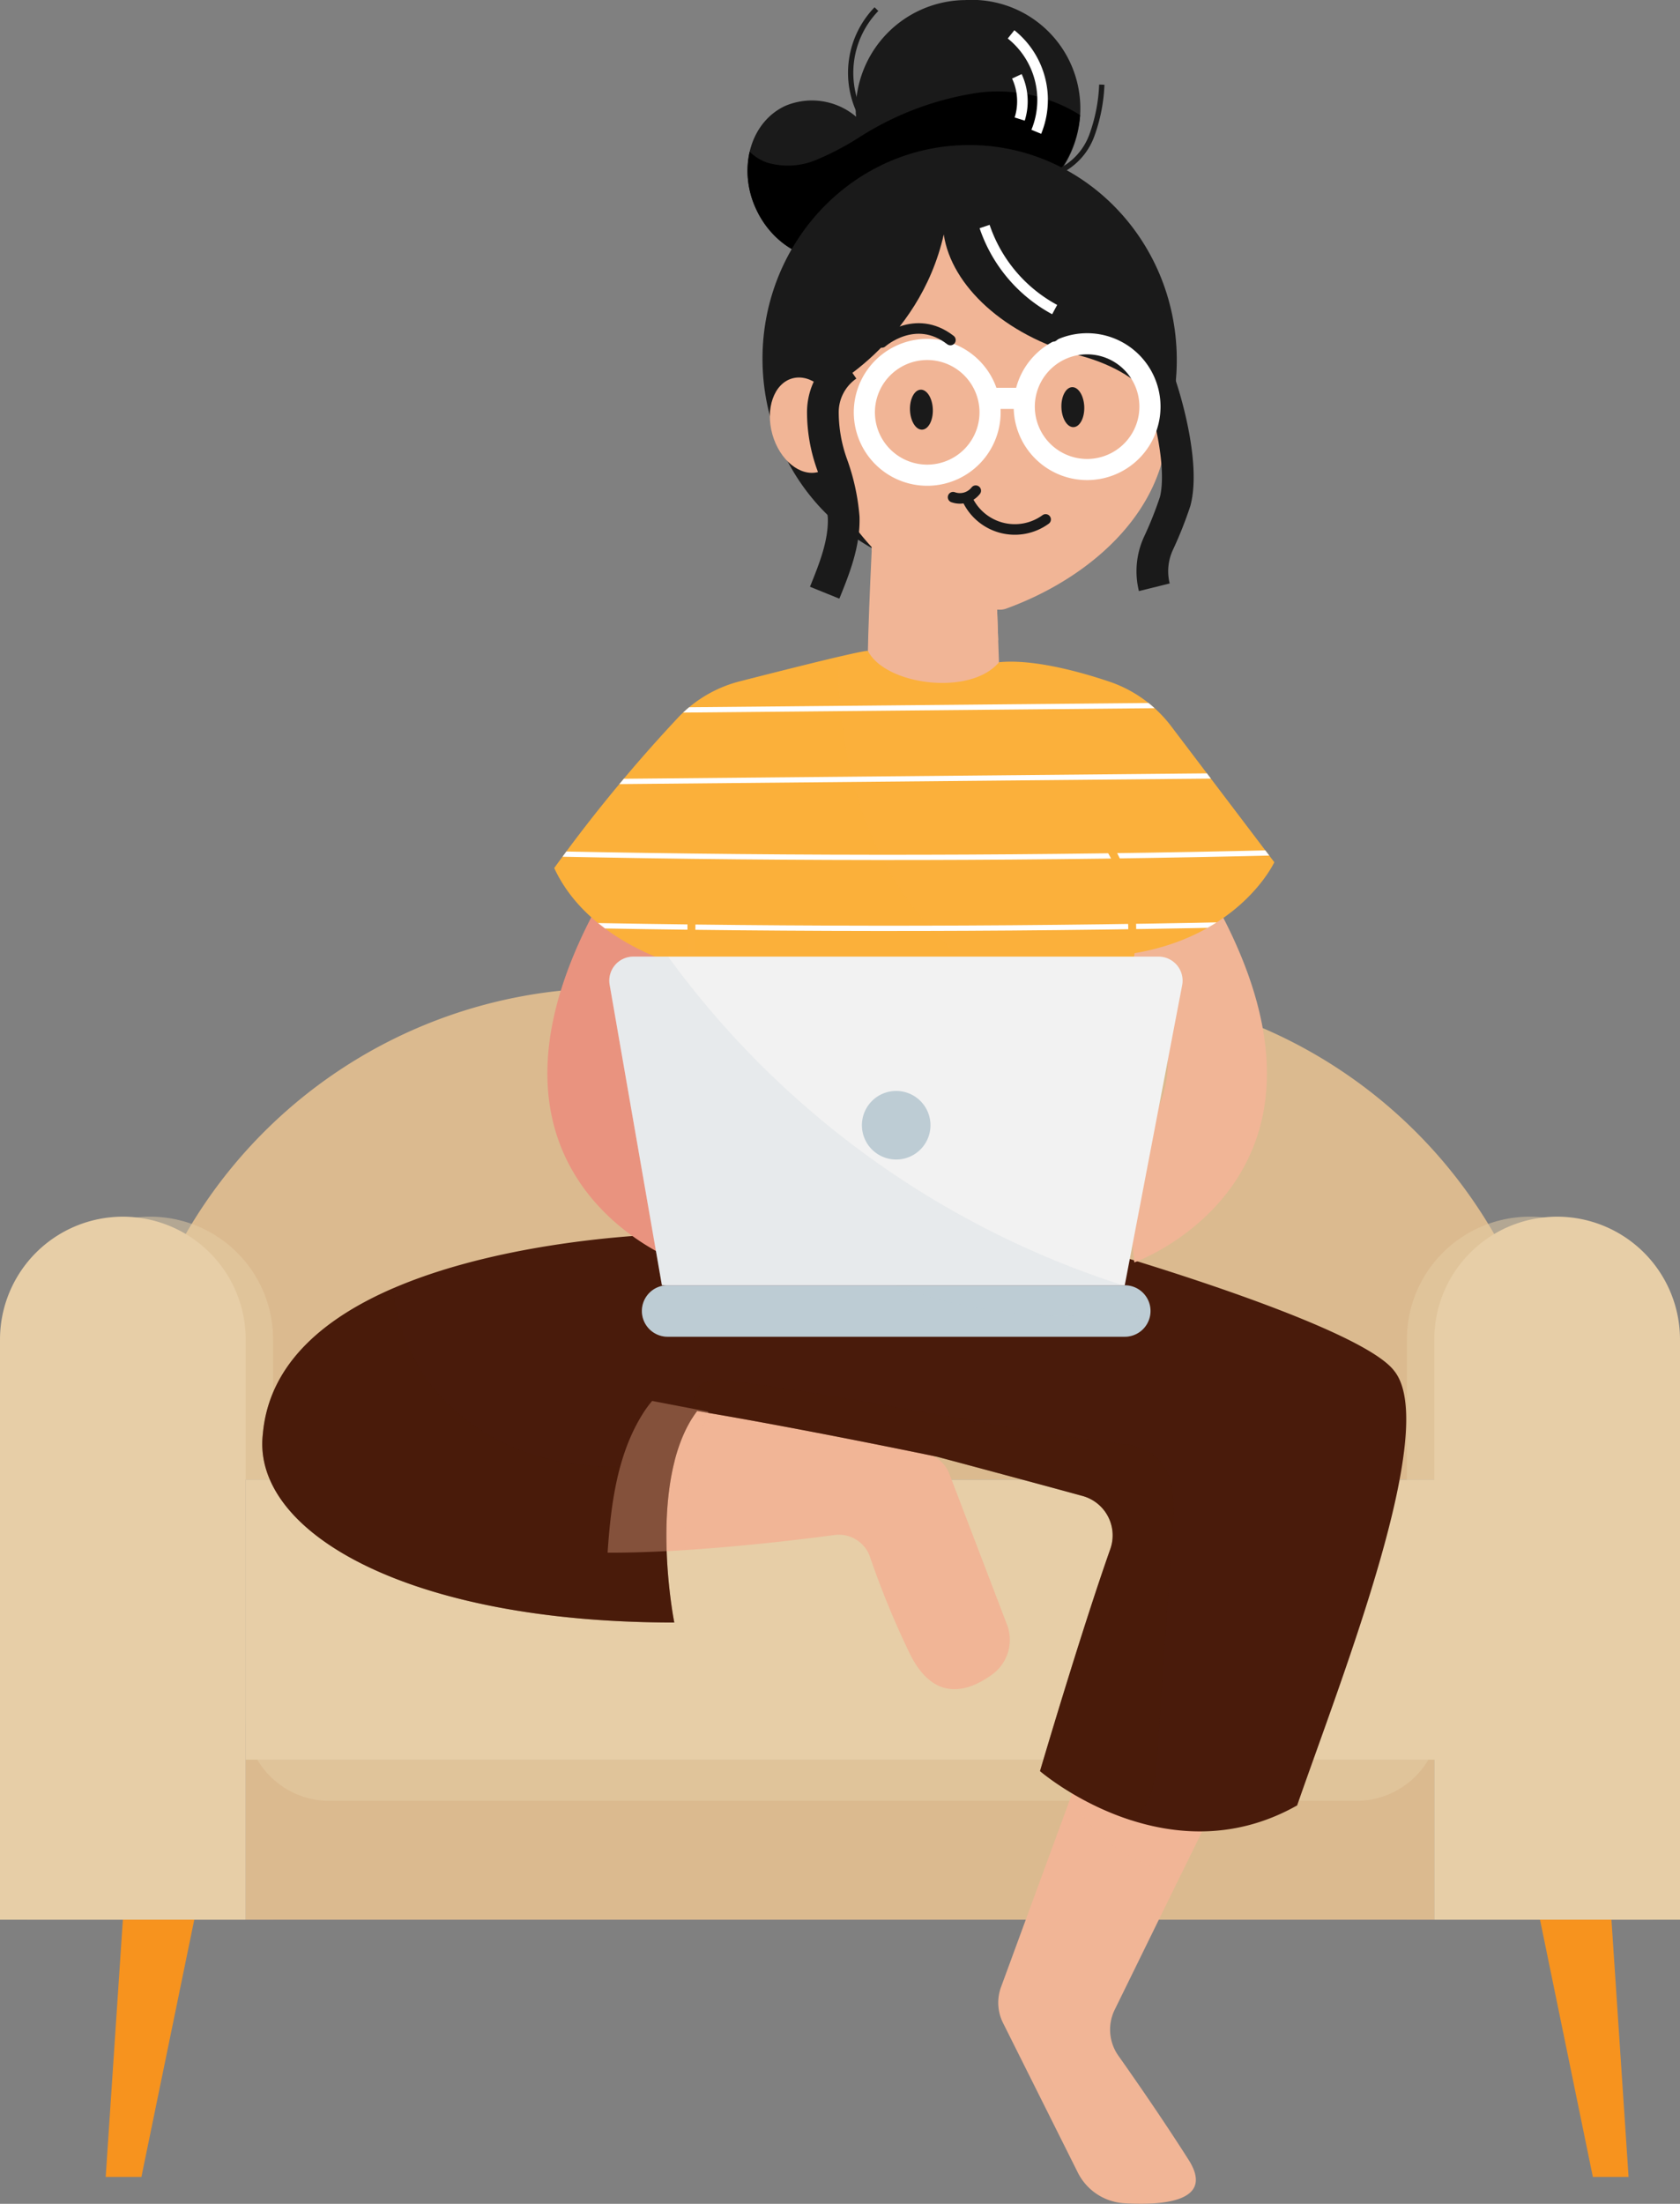 <svg xmlns="http://www.w3.org/2000/svg" xmlns:xlink="http://www.w3.org/1999/xlink" width="158.979" height="208.501" viewBox="0 0 158.979 208.501">
  <rect x="0" y="0" width="158.979" height="208.501" fill="#808080" stroke="none"/>
  <defs>
    <clipPath id="clip-path">
      <path id="Path_3873" data-name="Path 3873" d="M134.62,237.862s-8.652-2.163-11.9-9.193a143.375,143.375,0,0,1,11.547-14.048A12.224,12.224,0,0,1,140.3,211c4.393-1.12,11.362-2.883,12.1-2.883,1.622,3.244,9.7,4.324,12.408,1.08,3.128-.313,7.438.823,10.435,1.835a12.251,12.251,0,0,1,5.84,4.2l9.777,12.889s-3.245,7.03-13.519,8.652c-.54,10.815-.54,26.5-.54,26.5l-42.719-.541Z" transform="translate(-122.724 -208.121)" fill="none"/>
    </clipPath>
  </defs>
  <g id="Icon" transform="translate(-41.883 -113.219)">
    <g id="Group_340" data-name="Group 340" transform="translate(41.883 113.219)">
      <path id="Rectangle_110" data-name="Rectangle 110" d="M46.5,0h43.26a46.5,46.5,0,0,1,46.5,46.5v0a0,0,0,0,1,0,0H0a0,0,0,0,1,0,0v0A46.5,46.5,0,0,1,46.5,0Z" transform="translate(11.356 93.479)" fill="#dbba8f"/>
      <path id="Rectangle_111" data-name="Rectangle 111" d="M11.626,0h0A11.626,11.626,0,0,1,23.252,11.626V66.512a0,0,0,0,1,0,0H0a0,0,0,0,1,0,0V11.626A11.626,11.626,0,0,1,11.626,0Z" transform="translate(133.132 115.109)" fill="#e7cea7" opacity="0.5" style="mix-blend-mode: multiply;isolation: isolate"/>
      <path id="Rectangle_112" data-name="Rectangle 112" d="M11.626,0h0A11.626,11.626,0,0,1,23.252,11.626V66.512a0,0,0,0,1,0,0H0a0,0,0,0,1,0,0V11.626A11.626,11.626,0,0,1,11.626,0Z" transform="translate(135.727 115.109)" fill="#e7cea7"/>
      <path id="Rectangle_113" data-name="Rectangle 113" d="M11.626,0h0A11.626,11.626,0,0,1,23.252,11.626V66.512a0,0,0,0,1,0,0H0a0,0,0,0,1,0,0V11.626A11.626,11.626,0,0,1,11.626,0Z" transform="translate(2.595 115.109)" fill="#e7cea7" opacity="0.5" style="mix-blend-mode: multiply;isolation: isolate"/>
      <path id="Rectangle_114" data-name="Rectangle 114" d="M11.626,0h0A11.626,11.626,0,0,1,23.252,11.626V66.512a0,0,0,0,1,0,0H0a0,0,0,0,1,0,0V11.626A11.626,11.626,0,0,1,11.626,0Z" transform="translate(0 115.109)" fill="#e7cea7"/>
      <rect id="Rectangle_115" data-name="Rectangle 115" width="112.475" height="15.141" transform="translate(23.252 166.48)" fill="#dbba8f"/>
      <path id="Rectangle_116" data-name="Rectangle 116" d="M0,0H113.016a0,0,0,0,1,0,0V18.581A7.915,7.915,0,0,1,105.1,26.5H7.915A7.915,7.915,0,0,1,0,18.581V0A0,0,0,0,1,0,0Z" transform="translate(23.252 143.876)" fill="#e7cea7" opacity="0.5" style="mix-blend-mode: multiply;isolation: isolate"/>
      <rect id="Rectangle_117" data-name="Rectangle 117" width="113.016" height="26.497" transform="translate(23.252 139.983)" fill="#e7cea7"/>
      <path id="Path_3847" data-name="Path 3847" d="M274.867,417.47h-3.379l-5-24.333h6.759Z" transform="translate(-120.755 -211.515)" fill="#f7931e"/>
      <path id="Path_3848" data-name="Path 3848" d="M57.3,417.47h3.38l5-24.333H58.924Z" transform="translate(-47.298 -211.515)" fill="#f7931e"/>
      <path id="Path_3849" data-name="Path 3849" d="M171.407,113.226a10.454,10.454,0,0,0-10.261,10.636c0,.134.025.263.035.4a6.466,6.466,0,0,0-6.678-1.038c-3.315,1.515-4.569,5.878-2.8,9.746s5.888,5.774,9.2,4.259a6.561,6.561,0,0,0,3.6-6.232,10.793,10.793,0,0,0,7.635,2.753,10.272,10.272,0,1,0-.728-20.519Z" transform="translate(-80.165 -113.219)" fill="#1a1a1a"/>
      <path id="Path_3850" data-name="Path 3850" d="M182.382,128.8a14.615,14.615,0,0,0-9.516-2.135,28.591,28.591,0,0,0-11.333,4.205,26.411,26.411,0,0,1-4.17,2.188,6.928,6.928,0,0,1-4.617.232,4.466,4.466,0,0,1-1.634-1.025,8.415,8.415,0,0,0,.591,5.392c1.768,3.868,5.888,5.774,9.2,4.259a6.561,6.561,0,0,0,3.6-6.232,10.793,10.793,0,0,0,7.635,2.753A10.5,10.5,0,0,0,182.382,128.8Z" transform="translate(-80.169 -117.911)"/>
      <path id="Path_3851" data-name="Path 3851" d="M192.282,153.948c.4,11.192-8.051,20.577-18.87,20.961s-19.912-8.378-20.309-19.57,8.051-20.577,18.87-20.961S191.885,142.756,192.282,153.948Z" transform="translate(-80.935 -120.645)" fill="#1a1a1a"/>
      <path id="Path_3852" data-name="Path 3852" d="M168.988,187.8s-.64,12.468-.544,15.17c1.138,1.583,5.576,4.672,5.576,4.672l6.891-4.032-.307-8.646Z" transform="translate(-86.323 -139.408)" fill="#f1b596"/>
      <path id="Path_3853" data-name="Path 3853" d="M169.013,191.473c2.549,3.684,6.427,7.449,11.973,8.506l-.178-5.019L169.191,187.8S169.112,189.349,169.013,191.473Z" transform="translate(-86.526 -139.408)" fill="#f1b596" style="mix-blend-mode: multiply;isolation: isolate"/>
      <path id="Path_3854" data-name="Path 3854" d="M159.44,165.03c.87,2.562,5.995,15.949,18.235,16.487a1.794,1.794,0,0,0,.689-.107c8.407-3.066,15.549-9.756,15.246-18.289-.307-8.647-6.076-18.722-12.6-19.573s-16.638,3.837-19.573,12.6a81.855,81.855,0,0,0-2.063,8.013A1.736,1.736,0,0,0,159.44,165.03Z" transform="translate(-83.132 -123.835)" fill="#f1b596"/>
      <path id="Path_3855" data-name="Path 3855" d="M115.8,313.963l37.767,7.243a3.122,3.122,0,0,1,2.328,1.951l5.455,14.265a4.047,4.047,0,0,1-1.42,4.724c-2.235,1.618-5.576,2.752-7.9-2.227a82.354,82.354,0,0,1-3.63-8.862,3.114,3.114,0,0,0-3.371-2.118c-6.658.883-23.936,2.868-30.851.707C105.529,326.941,115.8,313.963,115.8,313.963Z" transform="translate(-66.055 -183.713)" fill="#f1b596"/>
      <path id="Path_3856" data-name="Path 3856" d="M196.832,364.8l-9.095,24.758a4.284,4.284,0,0,0,.189,3.394l7.079,14.159a5.269,5.269,0,0,0,4.4,2.9c3.573.213,8.626-.113,6.076-4.119-2.414-3.794-5.047-7.587-6.639-9.838a4.28,4.28,0,0,1-.346-4.356l12.393-25.281L197.373,364.8" transform="translate(-93.009 -201.565)" fill="#f1b596"/>
      <path id="Path_3857" data-name="Path 3857" d="M211.25,374.67a.722.722,0,0,0-.337-.212,32.68,32.68,0,0,0-7.417-1.9,27.257,27.257,0,0,1-4.622-.792l-.86,2.34a15.115,15.115,0,0,0,10.176,7.218c.09.018.183.032.276.042l2.5-5.108c.1-.321.2-.638.291-.96A.73.73,0,0,0,211.25,374.67Z" transform="translate(-96.71 -204.011)" fill="#f1b596" opacity="0.35" style="mix-blend-mode: multiply;isolation: isolate"/>
      <path id="Path_3858" data-name="Path 3858" d="M119.123,329.9s-2.7-13.519,2.163-20.008c9.733,1.622,22.711,4.326,22.711,4.326s8.448,2.253,13.761,3.71a3.867,3.867,0,0,1,2.626,5.019c-2.824,7.994-6.653,21.011-6.653,21.011s11.9,10.274,24.333,3.244c4.326-12.437,13.519-35.689,9.193-41.1-3.244-4.326-27.578-11.355-27.578-11.355l-40.556-1.622s-37.311.54-38.934,18.926C79.108,321.247,93.708,329.9,119.123,329.9Z" transform="translate(-55.315 -176.396)" fill="#491b0b"/>
      <path id="Path_3859" data-name="Path 3859" d="M119.16,317.4c-1.39.1-2.8.291-4.132.409-6.5.582-13.362-1.562-17.835-6.316a17.831,17.831,0,0,1-4.678-10.413c-6.475,2.8-11.737,7.115-12.325,13.769-1.082,9.193,13.519,17.844,38.934,17.844C119.123,332.689,117.421,324.156,119.16,317.4Z" transform="translate(-55.315 -179.187)" fill="#491b0b" opacity="0.35" style="mix-blend-mode: multiply;isolation: isolate"/>
      <path id="Path_3860" data-name="Path 3860" d="M135.348,247.711s-9.193,10.815-.541,18.927a96.463,96.463,0,0,1-.54,10.815s-22.711-8.111-7.03-35.149C129.941,236.9,135.348,247.711,135.348,247.711Z" transform="translate(-69.918 -158.017)" fill="#e9937f"/>
      <path id="Path_3861" data-name="Path 3861" d="M205.651,247.711s9.193,10.815.541,18.927a96.46,96.46,0,0,0,.54,10.815s22.711-8.111,7.03-35.149C211.059,236.9,205.651,247.711,205.651,247.711Z" transform="translate(-99.392 -158.017)" fill="#f1b596"/>
      <path id="Path_3862" data-name="Path 3862" d="M186.065,321.193a7.327,7.327,0,0,0-2.836-.755c-12.25-1.542-24.5-4.382-36.75-5.923a3.812,3.812,0,0,0-2.941.43c-.585.484-.8,2.01-.736,3.142.154-.247.315-.488.487-.718,9.733,1.622,22.711,4.326,22.711,4.326s8.448,2.253,13.761,3.71a3.867,3.867,0,0,1,2.626,5.019c-2.824,7.994-6.653,21.011-6.653,21.011a27.217,27.217,0,0,0,8.625,4.643,4.473,4.473,0,0,0,.67-.531c1.449-1.431,1.673-3.656,1.813-5.688q.731-10.679,1.461-21.357a14.6,14.6,0,0,0-.1-4.023A4.929,4.929,0,0,0,186.065,321.193Z" transform="translate(-77.318 -183.874)" fill="#491b0b" opacity="0.35" style="mix-blend-mode: multiply;isolation: isolate"/>
      <path id="Path_3863" data-name="Path 3863" d="M137.812,331.6a34.715,34.715,0,0,1,2.222-13.086l-5.318-1.02a10.376,10.376,0,0,0-.937,1.294c-2.352,3.8-2.956,8.414-3.267,12.876,0,.062-.006.125-.01.188C132.853,331.86,135.348,331.762,137.812,331.6Z" transform="translate(-73.003 -184.954)" fill="#f1b596" opacity="0.35" style="mix-blend-mode: multiply;isolation: isolate"/>
      <path id="Path_3864" data-name="Path 3864" d="M134.62,237.862s-8.652-2.163-11.9-9.193a143.375,143.375,0,0,1,11.547-14.048A12.224,12.224,0,0,1,140.3,211c4.393-1.12,11.362-2.883,12.1-2.883,1.622,3.244,9.7,4.324,12.408,1.08,3.128-.313,7.438.823,10.435,1.835a12.251,12.251,0,0,1,5.84,4.2l9.777,12.889s-3.245,7.03-13.519,8.652c-.54,10.815-.54,26.5-.54,26.5l-42.719-.541Z" transform="translate(-70.271 -146.545)" fill="#fbb03b"/>
      <path id="Path_3865" data-name="Path 3865" d="M176.8,263.587s0-5.435.11-12.111a56.908,56.908,0,0,0-8.046-7.589c-4.441-3.6-9.1-7.062-12.513-11.647-4.9-6.593-6.765-14.956-6.76-23.236-2.614.613-6.479,1.592-9.293,2.31a12.224,12.224,0,0,0-6.026,3.617,143.375,143.375,0,0,0-11.547,14.048c3.244,7.03,11.9,9.193,11.9,9.193l-.541,24.874Z" transform="translate(-70.271 -146.855)" fill="#fbb03b" opacity="0.2" style="mix-blend-mode: multiply;isolation: isolate"/>
      <path id="Path_3866" data-name="Path 3866" d="M160.84,160.158c.54-.019,9.574-4.668,11.911-15.032.713,4.845,5.749,9.535,12.852,11.447s8.336,6.2,8.375,7.278c.31-6.5.023-14.61-2.756-16.676s-6.773-7.876-18.6-5.832c-6.987,1.33-13.107,11.828-12.318,18.834" transform="translate(-83.442 -122.945)" fill="#1a1a1a"/>
      <path id="Path_3867" data-name="Path 3867" d="M210.511,168.467c1.072,3.04,2.391,8.457,1.588,11.579a35.857,35.857,0,0,1-1.577,3.967,6.3,6.3,0,0,0-.4,4.169" transform="translate(-100.89 -132.62)" fill="none" stroke="#1a1a1a" stroke-miterlimit="10" stroke-width="3"/>
      <path id="Path_3868" data-name="Path 3868" d="M160.648,171.888c.692,2.442-.145,4.818-1.869,5.307s-3.683-1.1-4.374-3.538.145-4.818,1.869-5.306S159.956,169.445,160.648,171.888Z" transform="translate(-81.311 -132.548)" fill="#f1b596"/>
      <g id="Group_339" data-name="Group 339" transform="translate(52.453 61.576)">
        <g id="Group_338" data-name="Group 338" clip-path="url(#clip-path)">
          <g id="Group_337" data-name="Group 337" transform="translate(0.11 5.116)">
            <path id="Path_3869" data-name="Path 3869" d="M128.242,226.9l59.643-.555" transform="translate(-124.772 -219.635)" fill="none" stroke="#fff" stroke-miterlimit="10" stroke-width="0.5"/>
            <path id="Path_3870" data-name="Path 3870" d="M128.242,216.56l59.643-.554" transform="translate(-124.772 -216.006)" fill="none" stroke="#fff" stroke-miterlimit="10" stroke-width="0.5"/>
            <path id="Path_3871" data-name="Path 3871" d="M122.894,237.663q34.518.715,69.046-.131" transform="translate(-122.894 -223.565)" fill="none" stroke="#fff" stroke-miterlimit="10" stroke-width="0.5"/>
            <path id="Path_3872" data-name="Path 3872" d="M122.894,248.007q34.518.715,69.046-.131" transform="translate(-122.894 -227.198)" fill="none" stroke="#fff" stroke-miterlimit="10" stroke-width="0.5"/>
          </g>
        </g>
      </g>
      <path id="Path_3874" data-name="Path 3874" d="M200.889,233.014a15.263,15.263,0,0,1,3.794,12.608c-.365,2.25-1.244,4.519-.74,6.741" transform="translate(-97.72 -155.287)" fill="none" stroke="#fbb03b" stroke-linecap="round" stroke-miterlimit="10" stroke-width="0.75" style="mix-blend-mode: multiply;isolation: isolate"/>
      <line id="Line_2" data-name="Line 2" y2="6.847" transform="translate(65.43 87.37)" fill="none" stroke="#fbb03b" stroke-linecap="round" stroke-miterlimit="10" stroke-width="0.75" style="mix-blend-mode: multiply;isolation: isolate"/>
      <path id="Path_3875" data-name="Path 3875" d="M176.761,171.893c.037,1.045-.417,1.909-1.014,1.93s-1.111-.808-1.148-1.853.417-1.909,1.013-1.93S176.723,170.849,176.761,171.893Z" transform="translate(-88.487 -133.173)" fill="#1a1a1a"/>
      <path id="Path_3876" data-name="Path 3876" d="M198.847,171.526c.037,1.045-.417,1.909-1.014,1.93s-1.111-.808-1.148-1.853.417-1.909,1.013-1.93S198.809,170.482,198.847,171.526Z" transform="translate(-96.243 -133.044)" fill="#1a1a1a"/>
      <path id="Path_3877" data-name="Path 3877" d="M167.95,170.334a5.948,5.948,0,1,1,6.155,5.733A5.948,5.948,0,0,1,167.95,170.334Z" transform="translate(-86.152 -131.113)" fill="none" stroke="#fff" stroke-miterlimit="10" stroke-width="2"/>
      <path id="Path_3878" data-name="Path 3878" d="M191.27,169.506a5.948,5.948,0,1,1,6.156,5.733A5.949,5.949,0,0,1,191.27,169.506Z" transform="translate(-94.341 -130.822)" fill="none" stroke="#fff" stroke-miterlimit="10" stroke-width="2"/>
      <path id="Path_3879" data-name="Path 3879" d="M195.483,161.551s3.147-2.817,6.485-.23" transform="translate(-95.822 -129.727)" fill="none" stroke="#1a1a1a" stroke-linecap="round" stroke-miterlimit="10" stroke-width="1"/>
      <path id="Path_3880" data-name="Path 3880" d="M170.5,162.437s3.147-2.817,6.485-.23" transform="translate(-87.048 -130.038)" fill="none" stroke="#1a1a1a" stroke-linecap="round" stroke-miterlimit="10" stroke-width="1"/>
      <path id="Path_3881" data-name="Path 3881" d="M183.03,186.141a4.954,4.954,0,0,0,7.366,1.829" transform="translate(-91.449 -138.827)" fill="none" stroke="#1a1a1a" stroke-linecap="round" stroke-miterlimit="10" stroke-width="1"/>
      <path id="Path_3882" data-name="Path 3882" d="M180.889,185.384a1.908,1.908,0,0,0,2.142-.617" transform="translate(-90.697 -138.344)" fill="none" stroke="#1a1a1a" stroke-linecap="round" stroke-miterlimit="10" stroke-width="1"/>
      <line id="Line_3" data-name="Line 3" x2="3.268" transform="translate(93.691 37.69)" fill="none" stroke="#fff" stroke-miterlimit="10" stroke-width="2"/>
      <path id="Path_3883" data-name="Path 3883" d="M181.2,305.495H137.936a2.434,2.434,0,0,1-2.434-2.433h0a2.434,2.434,0,0,1,2.434-2.434H181.2a2.434,2.434,0,0,1,2.434,2.434h0A2.433,2.433,0,0,1,181.2,305.495Z" transform="translate(-74.759 -179.03)" fill="#bdccd4"/>
      <path id="Path_3884" data-name="Path 3884" d="M179.525,283.8h-43.8l-4.944-28.431a2.272,2.272,0,0,1,2.238-2.662h49.708a2.272,2.272,0,0,1,2.231,2.7Z" transform="translate(-73.089 -162.202)" fill="#f2f2f2"/>
      <path id="Path_3885" data-name="Path 3885" d="M167.589,275.537a3.244,3.244,0,1,1,3.244,3.244A3.244,3.244,0,0,1,167.589,275.537Z" transform="translate(-86.026 -169.08)" fill="#bdccd4"/>
      <path id="Path_3886" data-name="Path 3886" d="M179.347,283.8a85.421,85.421,0,0,1-43.035-31.093h-3.294a2.272,2.272,0,0,0-2.238,2.662l4.944,28.431Z" transform="translate(-73.089 -162.202)" fill="#bdccd4" opacity="0.2" style="mix-blend-mode: multiply;isolation: isolate"/>
      <path id="Path_3887" data-name="Path 3887" d="M183.338,304.192a3.181,3.181,0,0,0-1.085-.66,8.671,8.671,0,0,0-3.579-.16,44.194,44.194,0,0,1-19.163-2.744H137.936a2.433,2.433,0,1,0,0,4.867H181.2A2.423,2.423,0,0,0,183.338,304.192Z" transform="translate(-74.759 -179.03)" fill="#bdccd4" opacity="0.25" style="mix-blend-mode: multiply;isolation: isolate"/>
      <path id="Path_3888" data-name="Path 3888" d="M195.915,133.9a6.083,6.083,0,0,0,3.357-3.479,15.829,15.829,0,0,0,.965-4.86" transform="translate(-95.973 -117.553)" fill="none" stroke="#1a1a1a" stroke-miterlimit="10" stroke-width="0.5"/>
      <path id="Path_3889" data-name="Path 3889" d="M166.929,124.578a8.673,8.673,0,0,1,1.461-10.03" transform="translate(-85.452 -113.686)" fill="none" stroke="#1a1a1a" stroke-miterlimit="10" stroke-width="0.5"/>
      <path id="Path_3890" data-name="Path 3890" d="M164.2,166.52a5.376,5.376,0,0,0-2.312,4.35,14.6,14.6,0,0,0,.877,5.022,19.256,19.256,0,0,1,1.092,4.992c.075,2.468-.873,4.84-1.8,7.127" transform="translate(-84.019 -131.936)" fill="none" stroke="#1a1a1a" stroke-miterlimit="10" stroke-width="3"/>
      <path id="Path_3891" data-name="Path 3891" d="M189.342,118.229a7.933,7.933,0,0,1,2.388,9.218" transform="translate(-93.665 -114.978)" fill="none" stroke="#fff" stroke-miterlimit="10" stroke-width="1"/>
      <path id="Path_3892" data-name="Path 3892" d="M185.485,146.251a14.026,14.026,0,0,0,6.63,7.857" transform="translate(-92.311 -124.819)" fill="none" stroke="#fff" stroke-miterlimit="10" stroke-width="1"/>
      <path id="Path_3893" data-name="Path 3893" d="M190.458,128.392a5.6,5.6,0,0,0-.269-4.043" transform="translate(-93.963 -117.128)" fill="none" stroke="#fff" stroke-miterlimit="10" stroke-width="1"/>
    </g>
  </g>
</svg>
